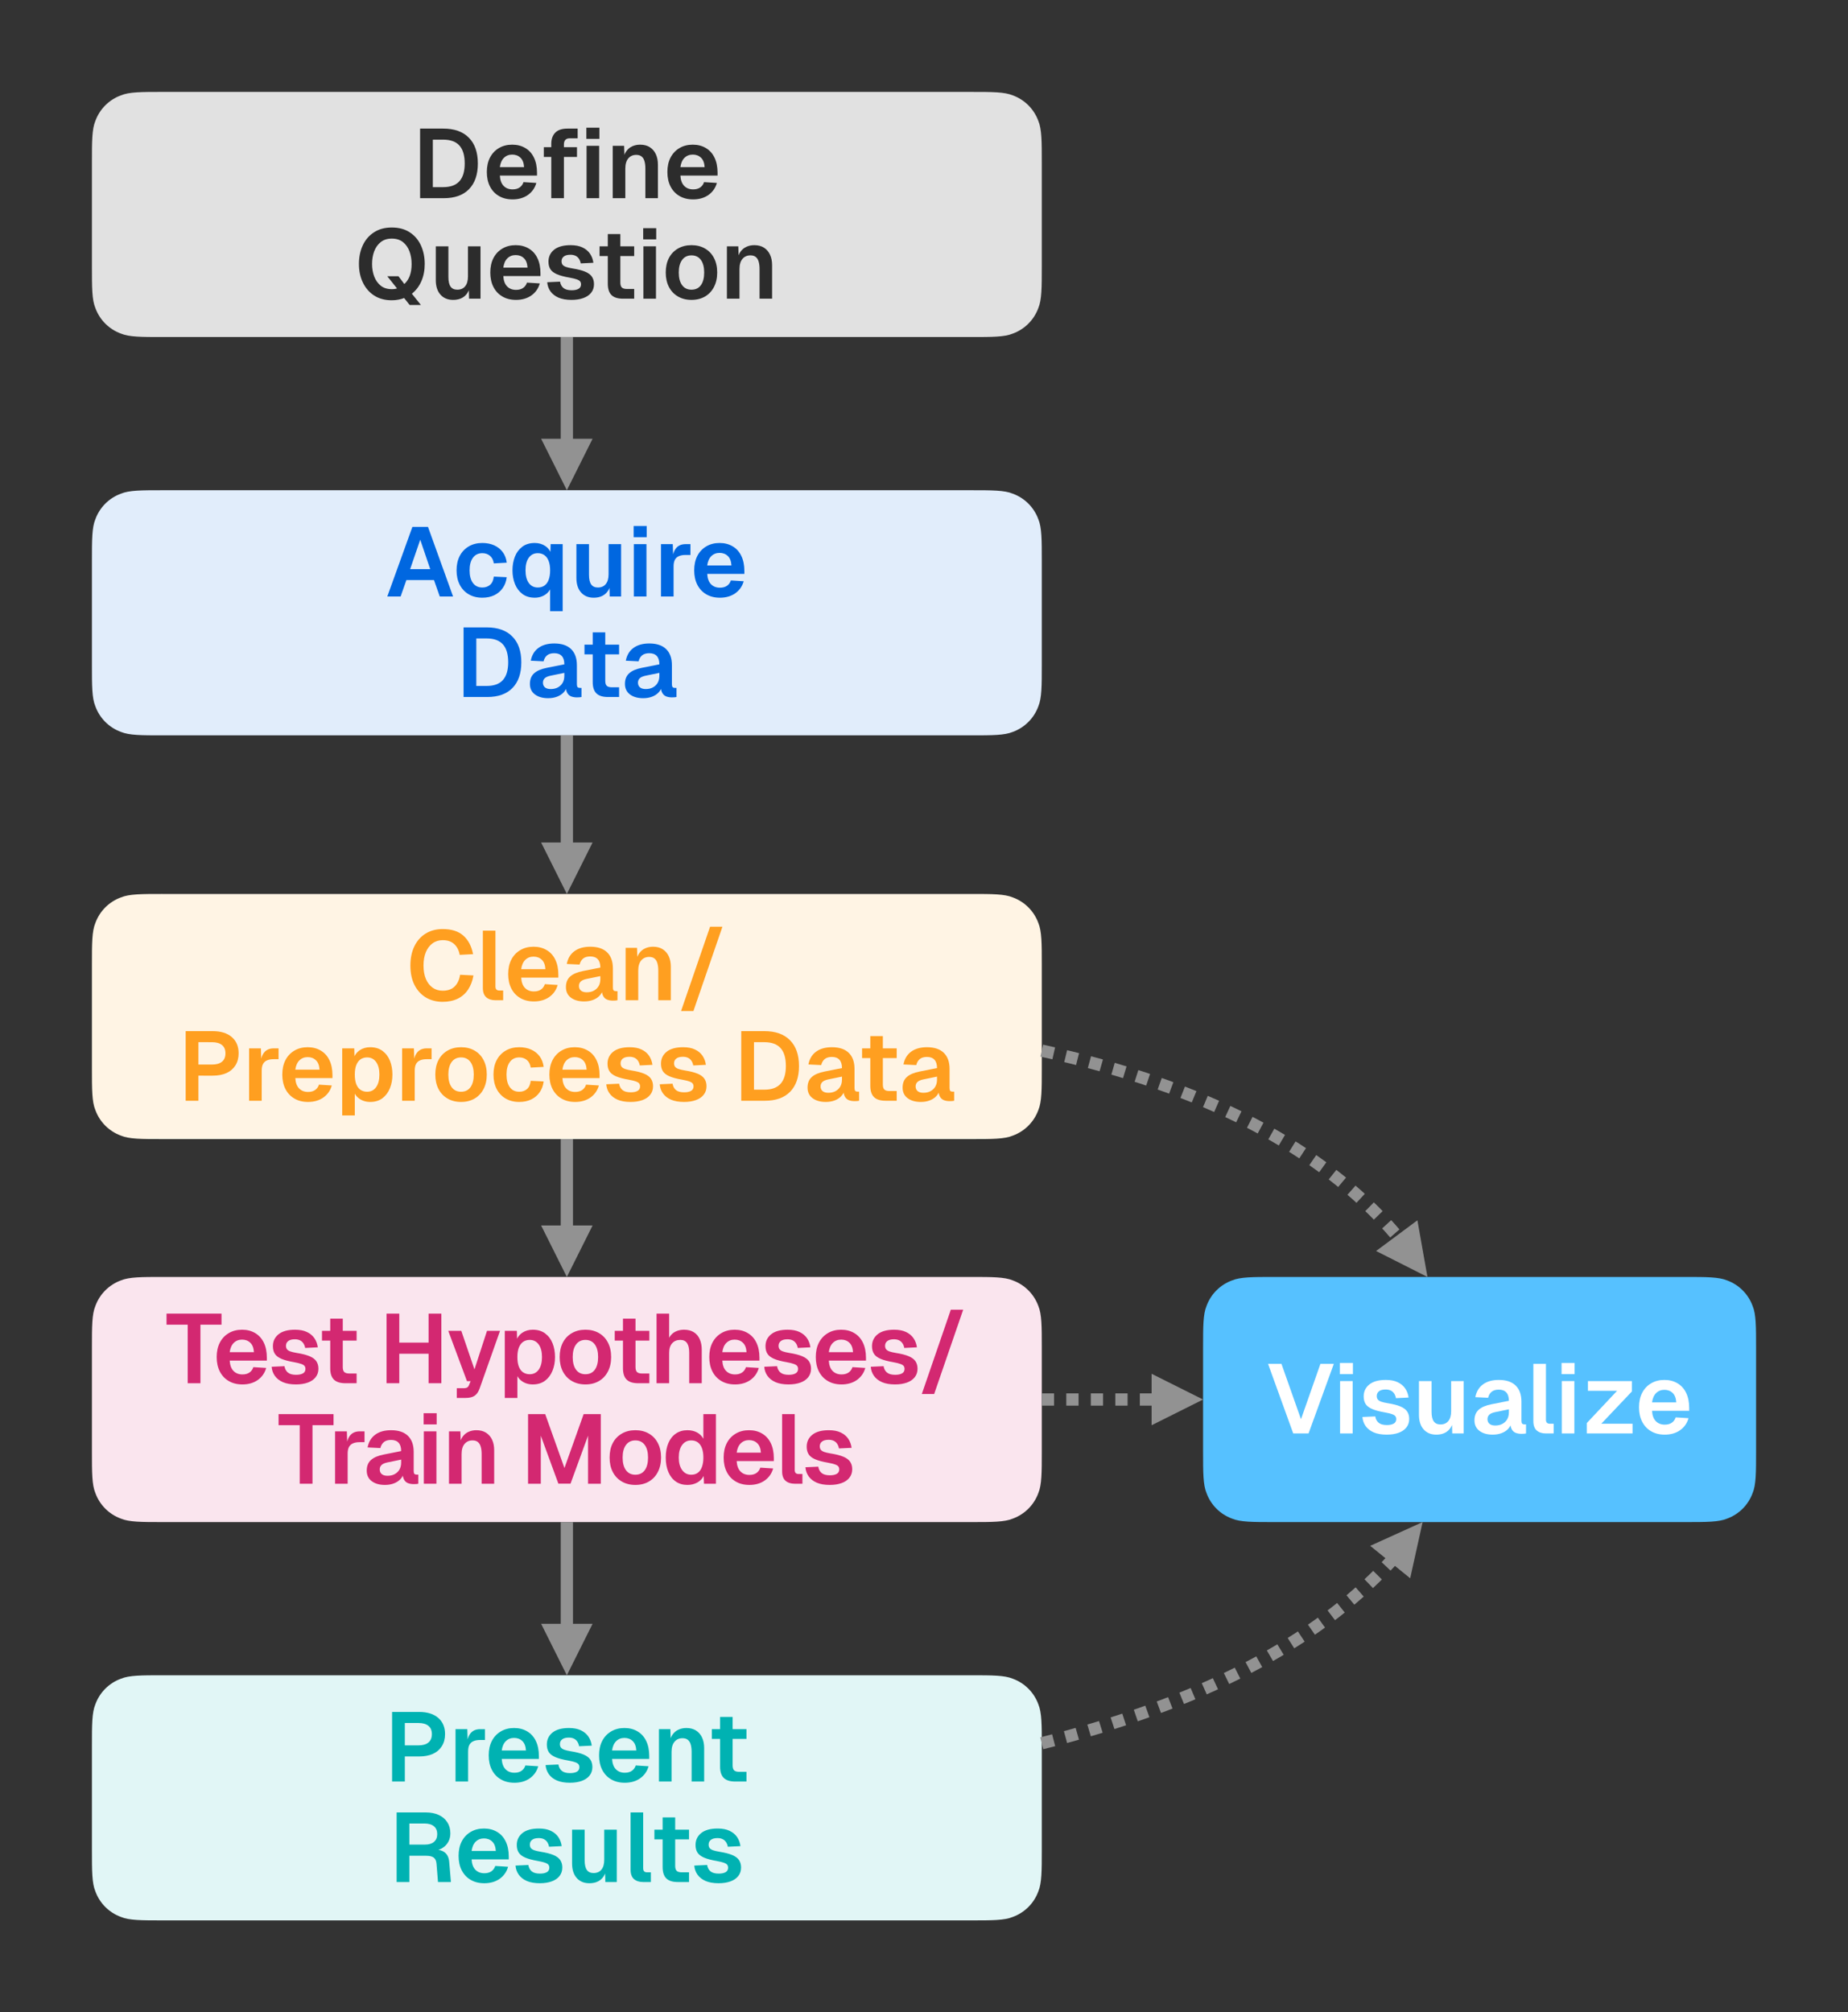 <?xml version="1.0" encoding="UTF-8" standalone="no"?>
<svg
   width="603.117pt"
   height="656.773pt"
   viewBox="0 0 603.117 656.773"
   version="1.1"
   id="svg142"
   sodipodi:docname="data-pipeline.svg"
   inkscape:version="1.4.2 (ebf0e940, 2025-05-08)"
   xmlns:inkscape="http://www.inkscape.org/namespaces/inkscape"
   xmlns:sodipodi="http://sodipodi.sourceforge.net/DTD/sodipodi-0.dtd"
   xmlns:xlink="http://www.w3.org/1999/xlink"
   xmlns="http://www.w3.org/2000/svg"
   xmlns:svg="http://www.w3.org/2000/svg">
  <rect x="0" y="0" width="603.117" height="656.773" fill="#333333" stroke="none"/>
  <sodipodi:namedview
     id="namedview142"
     pagecolor="#505050"
     bordercolor="#ffffff"
     borderopacity="1"
     inkscape:showpageshadow="0"
     inkscape:pageopacity="0"
     inkscape:pagecheckerboard="1"
     inkscape:deskcolor="#d1d1d1"
     inkscape:document-units="pt"
     inkscape:zoom="0.46509904"
     inkscape:cx="470.86745"
     inkscape:cy="251.55932"
     inkscape:window-width="1728"
     inkscape:window-height="1051"
     inkscape:window-x="0"
     inkscape:window-y="38"
     inkscape:window-maximized="1"
     inkscape:current-layer="svg142" />
  <defs
     id="defs29">
    <g
       id="g29">
      <g
         id="glyph-0-0">
        <path
           d="m 2.562,0 v -22.719 h 7.547 c 3.625,0 6.41,0.992 8.359,2.969 1.957,1.969 2.938,4.777 2.938,8.422 0,3.625 -0.965,6.422 -2.891,8.391 C 16.598,-0.977 13.859,0 10.297,0 Z m 4.156,-3.609 h 3.391 c 2.363,0 4.125,-0.641 5.281,-1.922 1.156,-1.281 1.734,-3.211 1.734,-5.797 0,-2.625 -0.578,-4.578 -1.734,-5.859 -1.156,-1.281 -2.918,-1.922 -5.281,-1.922 H 6.719 Z m 0,0"
           id="path1" />
      </g>
      <g
         id="glyph-0-1">
        <path
           d="M 9.625,0.391 C 7.926,0.391 6.445,0.02 5.188,-0.719 3.926,-1.457 2.953,-2.5 2.266,-3.844 1.586,-5.188 1.25,-6.754 1.25,-8.547 c 0,-1.789 0.336,-3.352 1.016,-4.688 0.688,-1.332 1.656,-2.367 2.906,-3.109 1.25,-0.75 2.703,-1.125 4.359,-1.125 1.625,0 3.047,0.367 4.266,1.094 1.227,0.719 2.172,1.762 2.828,3.125 0.664,1.367 1,3.012 1,4.938 v 0.922 H 5.5 c 0.082,1.492 0.492,2.617 1.234,3.375 0.738,0.762 1.711,1.141 2.922,1.141 0.926,0 1.691,-0.207 2.297,-0.625 0.602,-0.414 1.023,-1 1.266,-1.75 l 4.188,0.266 c -0.469,1.656 -1.391,2.969 -2.766,3.938 -1.375,0.961 -3.047,1.438 -5.016,1.438 z M 5.5,-10.141 h 7.906 c -0.086,-1.383 -0.48,-2.41 -1.188,-3.078 -0.699,-0.676 -1.594,-1.016 -2.688,-1.016 -1.086,0 -1.984,0.355 -2.703,1.062 -0.711,0.699 -1.152,1.711 -1.328,3.031 z m 0,0"
           id="path2" />
      </g>
      <g
         id="glyph-0-2">
        <path
           d="m 4.344,0 v -17.766 c 0,-1.531 0.43,-2.738 1.297,-3.625 0.863,-0.883 2.191,-1.328 3.984,-1.328 h 3.328 v 3.172 h -2.562 c -0.656,0 -1.141,0.172 -1.453,0.516 -0.312,0.336 -0.469,0.836 -0.469,1.5 V 0 Z m -2.438,-13.469 v -3.172 h 10.828 v 3.172 z M 15.859,0 V -17.094 H 19.969 V 0 Z m -0.062,-19.359 v -3.656 h 4.25 v 3.656 z m 0,0"
           id="path3" />
      </g>
      <g
         id="glyph-0-3">
        <path
           d="m 2.234,0 v -17.094 h 3.719 l 0.156,4.812 L 5.625,-12.484 c 0.176,-1.188 0.531,-2.145 1.062,-2.875 0.531,-0.727 1.18,-1.258 1.953,-1.594 0.77,-0.344 1.613,-0.516 2.531,-0.516 1.258,0 2.316,0.277 3.172,0.828 0.863,0.555 1.52,1.32 1.969,2.297 0.445,0.969 0.672,2.094 0.672,3.375 V 0 h -4.094 v -9.656 c 0,-0.969 -0.102,-1.781 -0.297,-2.438 -0.188,-0.664 -0.5,-1.172 -0.938,-1.516 -0.43,-0.352 -1.008,-0.531 -1.734,-0.531 -1.094,0 -1.965,0.387 -2.609,1.156 -0.648,0.762 -0.969,1.871 -0.969,3.328 V 0 Z m 0,0"
           id="path4" />
      </g>
      <g
         id="glyph-0-4" />
      <g
         id="glyph-0-5">
        <path
           d="M 17.922,2.047 16.125,-0.219 c -0.492,0.211 -1.086,0.379 -1.781,0.516 -0.688,0.145 -1.438,0.219 -2.25,0.219 -2.219,0 -4.133,-0.512 -5.734,-1.531 C 4.766,-2.047 3.535,-3.457 2.672,-5.25 1.805,-7.039 1.375,-9.066 1.375,-11.328 c 0,-2.238 0.41,-4.254 1.234,-6.047 0.82,-1.789 2.035,-3.211 3.641,-4.266 1.613,-1.062 3.562,-1.594 5.844,-1.594 2.32,0 4.285,0.531 5.891,1.594 1.602,1.055 2.812,2.477 3.625,4.266 0.82,1.793 1.234,3.809 1.234,6.047 0,2.094 -0.367,3.969 -1.094,5.625 C 21.031,-4.055 20,-2.695 18.656,-1.625 l 2.938,3.672 z m -5.828,-5.156 c 0.363,0 0.68,-0.02 0.953,-0.062 0.281,-0.039 0.531,-0.102 0.75,-0.188 L 10.625,-7.328 h 3.641 l 1.922,2.531 c 0.77,-0.688 1.359,-1.566 1.766,-2.641 0.406,-1.082 0.609,-2.379 0.609,-3.891 0,-1.488 -0.23,-2.859 -0.688,-4.109 -0.461,-1.25 -1.164,-2.254 -2.109,-3.016 -0.949,-0.77 -2.172,-1.156 -3.672,-1.156 -1.469,0 -2.68,0.387 -3.625,1.156 -0.949,0.762 -1.656,1.766 -2.125,3.016 -0.461,1.25 -0.688,2.621 -0.688,4.109 0,1.469 0.234,2.828 0.703,4.078 C 6.836,-6 7.551,-4.992 8.5,-4.234 c 0.945,0.75 2.145,1.125 3.594,1.125 z m 0,0"
           id="path5" />
      </g>
      <g
         id="glyph-0-6">
        <path
           d="m 7.875,0.391 c -1.73,0 -3.105,-0.57 -4.125,-1.719 -1.012,-1.145 -1.516,-2.727 -1.516,-4.75 V -17.094 H 6.344 v 9.984 c 0,1.438 0.238,2.496 0.719,3.172 0.477,0.668 1.207,1 2.188,1 1.102,0 1.957,-0.367 2.562,-1.109 0.613,-0.738 0.922,-1.812 0.922,-3.219 v -9.828 h 4.094 V 0 H 13.094 L 12.984,-4.703 13.5,-4.547 c -0.25,1.625 -0.859,2.855 -1.828,3.688 -0.961,0.836 -2.227,1.25 -3.797,1.25 z m 0,0"
           id="path6" />
      </g>
      <g
         id="glyph-0-7">
        <path
           d="m 9.188,0.391 c -1.688,0 -3.105,-0.246 -4.25,-0.734 -1.137,-0.5 -2.016,-1.188 -2.641,-2.062 C 1.68,-3.281 1.332,-4.27 1.25,-5.375 l 4.188,-0.188 c 0.145,0.898 0.516,1.59 1.109,2.078 C 7.148,-2.992 8.039,-2.75 9.219,-2.75 c 0.957,0 1.707,-0.156 2.25,-0.469 0.539,-0.312 0.812,-0.797 0.812,-1.453 C 12.281,-5.055 12.188,-5.375 12,-5.625 11.812,-5.883 11.445,-6.109 10.906,-6.297 10.375,-6.492 9.586,-6.688 8.547,-6.875 c -1.75,-0.301 -3.133,-0.672 -4.141,-1.109 -1,-0.438 -1.711,-0.984 -2.125,-1.641 -0.418,-0.664 -0.625,-1.488 -0.625,-2.469 0,-1.602 0.613,-2.898 1.844,-3.891 1.227,-0.988 3.023,-1.484 5.391,-1.484 1.539,0 2.832,0.25 3.875,0.75 1.051,0.5 1.867,1.184 2.453,2.047 0.582,0.867 0.945,1.852 1.094,2.953 l -4.125,0.203 c -0.105,-0.582 -0.297,-1.082 -0.578,-1.5 C 11.336,-13.441 10.969,-13.77 10.5,-14 c -0.469,-0.227 -1.027,-0.344 -1.672,-0.344 -0.961,0 -1.684,0.195 -2.172,0.578 -0.492,0.387 -0.734,0.902 -0.734,1.547 0,0.449 0.109,0.824 0.328,1.125 0.227,0.293 0.598,0.531 1.109,0.719 0.508,0.18 1.191,0.34 2.047,0.484 1.789,0.281 3.203,0.641 4.234,1.078 1.039,0.438 1.781,0.996 2.219,1.672 0.438,0.668 0.656,1.469 0.656,2.406 0,1.086 -0.309,2.012 -0.922,2.781 -0.605,0.773 -1.461,1.355 -2.562,1.75 -1.094,0.395 -2.375,0.594 -3.844,0.594 z m 0,0"
           id="path7" />
      </g>
      <g
         id="glyph-0-8">
        <path
           d="M 9.094,0 C 7.383,0 6.129,-0.395 5.328,-1.188 4.523,-1.977 4.125,-3.211 4.125,-4.891 V -21.094 h 4.094 v 15.812 c 0,0.793 0.172,1.344 0.516,1.656 0.344,0.305 0.879,0.453 1.609,0.453 h 2.391 V 0 Z M 1.438,-13.922 v -3.172 h 11.297 v 3.172 z m 0,0"
           id="path8" />
      </g>
      <g
         id="glyph-0-9">
        <path
           d="M 2.234,0 V -17.094 H 6.344 V 0 Z m -0.062,-19.359 v -3.656 h 4.25 v 3.656 z m 0,0"
           id="path9" />
      </g>
      <g
         id="glyph-0-10">
        <path
           d="M 9.656,0.391 C 7.977,0.391 6.504,0.02 5.234,-0.719 3.961,-1.457 2.977,-2.5 2.281,-3.844 1.594,-5.188 1.25,-6.754 1.25,-8.547 c 0,-1.812 0.344,-3.383 1.031,-4.719 0.695,-1.332 1.68,-2.363 2.953,-3.094 1.27,-0.738 2.742,-1.109 4.422,-1.109 1.688,0 3.16,0.371 4.422,1.109 1.258,0.73 2.234,1.762 2.922,3.094 0.695,1.336 1.047,2.906 1.047,4.719 0,1.793 -0.352,3.359 -1.047,4.703 -0.688,1.344 -1.664,2.387 -2.922,3.125 C 12.816,0.02 11.344,0.391 9.656,0.391 Z m 0,-3.328 c 1.32,0 2.344,-0.488 3.062,-1.469 0.719,-0.988 1.078,-2.367 1.078,-4.141 0,-1.75 -0.359,-3.117 -1.078,-4.109 -0.719,-0.988 -1.742,-1.484 -3.062,-1.484 -1.312,0 -2.336,0.496 -3.062,1.484 C 5.863,-11.664 5.5,-10.297 5.5,-8.547 c 0,1.773 0.363,3.152 1.094,4.141 0.727,0.98 1.75,1.469 3.062,1.469 z m 0,0"
           id="path10" />
      </g>
      <g
         id="glyph-0-11">
        <path
           d="m 0.609,0 8.188,-22.719 h 5.094 L 22.078,0 h -4.344 L 15.844,-5.375 h -9 L 4.953,0 Z M 8.062,-8.922 h 6.562 l -3.266,-9.609 z m 0,0"
           id="path11" />
      </g>
      <g
         id="glyph-0-12">
        <path
           d="m 9.656,0.391 c -1.699,0 -3.18,-0.371 -4.438,-1.109 C 3.957,-1.457 2.977,-2.5 2.281,-3.844 1.594,-5.188 1.25,-6.754 1.25,-8.547 c 0,-1.789 0.344,-3.352 1.031,-4.688 0.695,-1.332 1.676,-2.367 2.938,-3.109 1.258,-0.75 2.738,-1.125 4.438,-1.125 1.457,0 2.75,0.258 3.875,0.766 1.133,0.512 2.055,1.242 2.766,2.188 0.719,0.949 1.16,2.105 1.328,3.469 l -4.219,0.234 c -0.168,-1.094 -0.59,-1.922 -1.266,-2.484 -0.668,-0.562 -1.496,-0.844 -2.484,-0.844 -1.312,0 -2.336,0.496 -3.062,1.484 C 5.863,-11.664 5.5,-10.297 5.5,-8.547 c 0,1.773 0.363,3.152 1.094,4.141 0.727,0.98 1.75,1.469 3.062,1.469 1.008,0 1.848,-0.285 2.516,-0.859 C 12.848,-4.379 13.258,-5.281 13.406,-6.5 L 17.625,-6.297 C 17.457,-4.93 17.02,-3.75 16.312,-2.75 c -0.699,1 -1.617,1.777 -2.75,2.328 -1.125,0.539 -2.43,0.812 -3.906,0.812 z m 0,0"
           id="path12" />
      </g>
      <g
         id="glyph-0-13">
        <path
           d="m 17.625,4.797 h -4.094 v -8.406 l 0.391,0.312 c -0.219,0.75 -0.59,1.402 -1.109,1.953 -0.523,0.555 -1.152,0.98 -1.891,1.281 -0.73,0.301 -1.523,0.453 -2.375,0.453 -1.625,0 -2.98,-0.406 -4.062,-1.219 C 3.41,-1.641 2.602,-2.719 2.062,-4.062 1.52,-5.406 1.25,-6.898 1.25,-8.547 c 0,-1.645 0.266,-3.141 0.797,-4.484 0.531,-1.344 1.332,-2.414 2.406,-3.219 1.082,-0.812 2.438,-1.219 4.062,-1.219 1.301,0 2.441,0.328 3.422,0.984 0.977,0.648 1.672,1.602 2.078,2.859 l -0.422,0.188 0.109,-3.656 H 17.625 Z M 9.5,-2.938 c 0.852,0 1.578,-0.207 2.172,-0.625 0.602,-0.414 1.062,-1.039 1.375,-1.875 0.32,-0.832 0.484,-1.867 0.484,-3.109 0,-1.238 -0.168,-2.27 -0.5,-3.094 -0.324,-0.832 -0.789,-1.457 -1.391,-1.875 -0.594,-0.414 -1.309,-0.625 -2.141,-0.625 -1.242,0 -2.219,0.496 -2.938,1.484 -0.711,0.992 -1.062,2.359 -1.062,4.109 0,1.75 0.352,3.125 1.062,4.125 C 7.281,-3.43 8.258,-2.938 9.5,-2.938 Z m 0,0"
           id="path13" />
      </g>
      <g
         id="glyph-0-14">
        <path
           d="m 2.234,0 v -17.094 h 3.844 l 0.156,4.734 -0.344,-0.062 c 0.25,-1.633 0.734,-2.82 1.453,-3.562 0.719,-0.738 1.691,-1.109 2.922,-1.109 h 1.578 v 3.531 h -1.609 c -0.875,0 -1.602,0.133 -2.172,0.391 -0.574,0.25 -1.008,0.648 -1.297,1.188 -0.281,0.543 -0.422,1.25 -0.422,2.125 V 0 Z m 0,0"
           id="path14" />
      </g>
      <g
         id="glyph-0-15">
        <path
           d="M 7.203,0.391 C 5.41,0.391 3.969,-0.02 2.875,-0.844 1.789,-1.664 1.25,-2.812 1.25,-4.281 c 0,-1.477 0.457,-2.629 1.375,-3.453 0.914,-0.832 2.312,-1.43 4.188,-1.797 l 5.672,-1.125 c 0,-1.219 -0.281,-2.129 -0.844,-2.734 -0.555,-0.602 -1.371,-0.906 -2.453,-0.906 -0.98,0 -1.758,0.23 -2.328,0.688 -0.562,0.461 -0.949,1.117 -1.156,1.969 L 1.531,-11.844 c 0.344,-1.812 1.176,-3.203 2.5,-4.172 1.32,-0.969 3.039,-1.453 5.156,-1.453 2.426,0 4.266,0.617 5.516,1.844 1.25,1.219 1.875,2.969 1.875,5.25 v 6.219 c 0,0.449 0.078,0.762 0.234,0.938 0.164,0.168 0.406,0.25 0.719,0.25 h 0.547 V 0 c -0.125,0.039 -0.336,0.07 -0.625,0.094 -0.281,0.02 -0.574,0.031 -0.875,0.031 -0.711,0 -1.34,-0.113 -1.891,-0.328 -0.555,-0.227 -0.98,-0.625 -1.281,-1.188 -0.305,-0.562 -0.453,-1.336 -0.453,-2.328 l 0.359,0.266 c -0.168,0.742 -0.539,1.406 -1.109,2 -0.562,0.586 -1.273,1.039 -2.125,1.359 -0.855,0.32 -1.812,0.484 -2.875,0.484 z M 8.031,-2.594 c 0.914,0 1.703,-0.18 2.359,-0.547 0.664,-0.363 1.18,-0.863 1.547,-1.5 0.363,-0.633 0.547,-1.391 0.547,-2.266 V -7.875 L 8.062,-6.969 C 7.145,-6.781 6.488,-6.5 6.094,-6.125 5.695,-5.75 5.5,-5.266 5.5,-4.672 c 0,0.656 0.219,1.168 0.656,1.531 0.438,0.367 1.062,0.547 1.875,0.547 z m 0,0"
           id="path15" />
      </g>
      <g
         id="glyph-0-16">
        <path
           d="M 11.906,0.516 C 9.832,0.516 8.004,0.039 6.422,-0.906 4.848,-1.863 3.613,-3.219 2.719,-4.969 1.82,-6.727 1.375,-8.848 1.375,-11.328 c 0,-2.426 0.438,-4.531 1.312,-6.312 0.875,-1.781 2.098,-3.156 3.672,-4.125 1.582,-0.977 3.441,-1.469 5.578,-1.469 2.895,0 5.145,0.727 6.75,2.172 1.602,1.438 2.648,3.445 3.141,6.016 L 17.469,-14.812 c -0.273,-1.5 -0.871,-2.672 -1.797,-3.516 -0.918,-0.852 -2.164,-1.281 -3.734,-1.281 -1.281,0 -2.391,0.344 -3.328,1.031 -0.938,0.68 -1.668,1.637 -2.188,2.875 -0.512,1.23 -0.766,2.688 -0.766,4.375 0,1.711 0.258,3.18 0.781,4.406 0.531,1.219 1.266,2.164 2.203,2.828 0.938,0.656 2.023,0.984 3.266,0.984 1.688,0 2.992,-0.461 3.922,-1.391 0.926,-0.926 1.516,-2.195 1.766,-3.812 l 4.359,0.219 c -0.305,1.773 -0.883,3.305 -1.734,4.594 -0.855,1.293 -1.98,2.289 -3.375,2.984 -1.398,0.684 -3.043,1.031 -4.938,1.031 z m 0,0"
           id="path16" />
      </g>
      <g
         id="glyph-0-17">
        <path
           d="M 6.344,0 C 5.102,0 4.109,-0.316 3.359,-0.953 c -0.75,-0.645 -1.125,-1.672 -1.125,-3.078 v -18.688 H 6.344 v 18.266 c 0,0.43 0.109,0.75 0.328,0.969 0.227,0.211 0.539,0.312 0.938,0.312 h 1.25 V 0 Z m 0,0"
           id="path17" />
      </g>
      <g
         id="glyph-0-18">
        <path
           d="M 1.094,3.516 10.562,-24 h 4.031 L 5.125,3.516 Z m 0,0"
           id="path18" />
      </g>
      <g
         id="glyph-0-19">
        <path
           d="m 2.562,0 v -22.719 h 8.797 c 2.664,0 4.742,0.641 6.234,1.922 1.5,1.281 2.25,3.055 2.25,5.312 0,1.512 -0.344,2.82 -1.031,3.922 -0.68,1.094 -1.648,1.934 -2.906,2.516 -1.262,0.574 -2.777,0.859 -4.547,0.859 H 6.719 V 0 Z m 4.156,-11.812 h 4.453 c 1.406,0 2.484,-0.305 3.234,-0.922 0.758,-0.613 1.141,-1.531 1.141,-2.75 0,-1.195 -0.383,-2.098 -1.141,-2.703 -0.75,-0.613 -1.828,-0.922 -3.234,-0.922 H 6.719 Z m 0,0"
           id="path19" />
      </g>
      <g
         id="glyph-0-20">
        <path
           d="M 2.234,4.797 V -17.094 h 3.938 l 0.094,3.656 -0.406,-0.188 c 0.426,-1.258 1.125,-2.211 2.094,-2.859 0.969,-0.656 2.102,-0.984 3.406,-0.984 1.625,0 2.973,0.406 4.047,1.219 1.082,0.805 1.891,1.875 2.422,3.219 0.531,1.344 0.797,2.84 0.797,4.484 0,1.648 -0.277,3.141 -0.828,4.484 -0.543,1.344 -1.352,2.422 -2.422,3.234 -1.074,0.812 -2.422,1.219 -4.047,1.219 C 10.473,0.391 9.676,0.238 8.938,-0.062 8.207,-0.363 7.578,-0.789 7.047,-1.344 6.523,-1.895 6.16,-2.547 5.953,-3.297 l 0.391,-0.312 v 8.406 z M 10.375,-2.938 c 1.227,0 2.203,-0.492 2.922,-1.484 0.719,-1 1.078,-2.375 1.078,-4.125 0,-1.75 -0.359,-3.117 -1.078,-4.109 -0.719,-0.988 -1.695,-1.484 -2.922,-1.484 -0.836,0 -1.555,0.211 -2.156,0.625 -0.594,0.418 -1.059,1.043 -1.391,1.875 -0.324,0.824 -0.484,1.855 -0.484,3.094 0,1.242 0.156,2.277 0.469,3.109 0.32,0.836 0.785,1.461 1.391,1.875 0.613,0.418 1.336,0.625 2.172,0.625 z m 0,0"
           id="path20" />
      </g>
      <g
         id="glyph-0-21">
        <path
           d="m 8.828,0 -8.219,-22.719 h 4.375 l 6.375,18.078 6.344,-18.078 h 4.375 L 13.828,0 Z m 0,0"
           id="path21" />
      </g>
      <g
         id="glyph-0-22">
        <path
           d="M 1.797,0 V -3.391 L 11.688,-13.922 H 2.172 v -3.172 h 14.344 v 3.391 L 6.531,-3.172 H 16.734 V 0 Z m 0,0"
           id="path22" />
      </g>
      <g
         id="glyph-0-23">
        <path
           d="m 7.266,0 v -19.109 h -6.906 v -3.609 h 17.938 v 3.609 h -6.875 V 0 Z m 0,0"
           id="path23" />
      </g>
      <g
         id="glyph-0-24">
        <path
           d="M 2.562,0 V -22.719 H 6.719 V -11.875 L 4.797,-13.25 h 13.375 l -1.891,1.375 v -10.844 h 4.172 V 0 H 16.281 v -10.969 l 1.891,1.344 h -13.375 L 6.719,-10.969 V 0 Z m 0,0"
           id="path24" />
      </g>
      <g
         id="glyph-0-25">
        <path
           d="M 3.453,4.797 V 1.625 H 5.625 c 0.562,0 0.973,-0.086 1.234,-0.25 0.27,-0.168 0.477,-0.453 0.625,-0.859 l 0.484,-1.188 H 6.781 L 0.672,-17.094 h 4.25 L 9.219,-4.516 13.312,-17.094 h 4.25 L 10.875,1.797 C 10.488,2.859 9.945,3.625 9.25,4.094 8.562,4.562 7.602,4.797 6.375,4.797 Z m 0,0"
           id="path25" />
      </g>
      <g
         id="glyph-0-26">
        <path
           d="M 2.234,0 V -22.719 H 6.344 v 9.531 H 5.828 c 0.164,-0.977 0.504,-1.781 1.016,-2.406 0.508,-0.633 1.141,-1.102 1.891,-1.406 0.75,-0.312 1.57,-0.469 2.469,-0.469 1.258,0 2.32,0.273 3.188,0.812 0.863,0.543 1.508,1.309 1.938,2.297 0.438,0.98 0.656,2.109 0.656,3.391 V 0 h -4.094 v -9.984 c 0,-1.383 -0.234,-2.422 -0.703,-3.109 -0.469,-0.695 -1.203,-1.047 -2.203,-1.047 -1.117,0 -2,0.367 -2.656,1.094 -0.656,0.719 -0.984,1.773 -0.984,3.156 V 0 Z m 0,0"
           id="path26" />
      </g>
      <g
         id="glyph-0-27">
        <path
           d="M 2.562,0 V -22.719 H 8.156 L 14.438,-5.125 20.703,-22.719 h 5.594 V 0 h -4.156 v -15.688 l -5.719,15.656 h -3.969 L 6.719,-15.688 V 0 Z m 0,0"
           id="path27" />
      </g>
      <g
         id="glyph-0-28">
        <path
           d="m 8.312,0.391 c -1.449,0 -2.703,-0.367 -3.766,-1.094 C 3.492,-1.43 2.68,-2.469 2.109,-3.812 1.535,-5.156 1.25,-6.734 1.25,-8.547 c 0,-1.812 0.285,-3.391 0.859,-4.734 C 2.68,-14.625 3.5,-15.656 4.562,-16.375 c 1.07,-0.727 2.32,-1.094 3.75,-1.094 1.195,0 2.25,0.246 3.156,0.734 0.906,0.492 1.594,1.184 2.062,2.078 v -8.062 H 17.625 V 0 H 13.734 L 13.625,-2.531 C 13.156,-1.613 12.453,-0.895 11.516,-0.375 10.578,0.133 9.508,0.391 8.312,0.391 Z m 1.25,-3.328 c 0.852,0 1.57,-0.211 2.156,-0.641 0.594,-0.426 1.039,-1.062 1.344,-1.906 0.312,-0.844 0.469,-1.863 0.469,-3.062 0,-1.219 -0.156,-2.238 -0.469,-3.062 -0.305,-0.832 -0.75,-1.461 -1.344,-1.891 -0.586,-0.426 -1.305,-0.641 -2.156,-0.641 -1.23,0 -2.215,0.496 -2.953,1.484 C 5.867,-11.664 5.5,-10.297 5.5,-8.547 c 0,1.711 0.367,3.074 1.109,4.094 C 7.348,-3.441 8.332,-2.938 9.562,-2.938 Z m 0,0"
           id="path28" />
      </g>
      <g
         id="glyph-0-29">
        <path
           d="m 2.562,0 v -22.719 h 9.5 c 1.645,0 3.062,0.277 4.25,0.828 1.195,0.555 2.125,1.344 2.781,2.375 0.664,1.023 1,2.227 1,3.609 0,1.043 -0.227,1.969 -0.672,2.781 -0.449,0.812 -1.055,1.465 -1.812,1.953 -0.75,0.492 -1.586,0.793 -2.5,0.906 L 14.938,-10.594 c 1.477,0 2.613,0.336 3.406,1 0.801,0.656 1.258,1.668 1.375,3.031 L 20.281,0 H 16.062 L 15.578,-5.953 C 15.516,-6.848 15.227,-7.508 14.719,-7.938 14.207,-8.363 13.352,-8.578 12.156,-8.578 H 6.719 V 0 Z m 4.156,-12.219 h 5.094 c 1.258,0 2.238,-0.297 2.938,-0.891 0.707,-0.602 1.062,-1.445 1.062,-2.531 0,-1.113 -0.359,-1.969 -1.078,-2.562 -0.719,-0.602 -1.762,-0.906 -3.125,-0.906 H 6.719 Z m 0,0"
           id="path29" />
      </g>
    </g>
  </defs>
  <path
     fill-rule="nonzero"
     fill="#000000"
     fill-opacity="0.12"
     d="M 52.93,30 H 317.07 c 6.727,0 10.766,0 13.457,1.125 3.879,1.41 6.938,4.469 8.348,8.348 1.125,2.691 1.125,6.73 1.125,13.457 v 34.141 c 0,6.73 0,10.766 -1.125,13.457 -1.41,3.883 -4.469,6.938 -8.348,8.352 C 327.836,110 323.797,110 317.07,110 H 52.93 c -6.73,0 -10.766,0 -13.457,-1.121 -3.879,-1.414 -6.938,-4.469 -8.348,-8.352 -1.125,-2.691 -1.125,-6.727 -1.125,-13.457 v -34.141 c 0,-6.727 0,-10.766 1.125,-13.457 1.41,-3.879 4.469,-6.938 8.348,-8.348 2.691,-1.125 6.727,-1.125 13.457,-1.125 z m 0,0"
     id="path30"
     style="fill:#e1e1e1;fill-opacity:1" />
  <g
     fill="#000000"
     fill-opacity="0.803"
     id="g31"
     transform="translate(-658.441,-211.613)">
    <use
       xlink:href="#glyph-0-0"
       x="792.983"
       y="276.3"
       id="use30" />
    <use
       xlink:href="#glyph-0-1"
       x="816.075"
       y="276.3"
       id="use31" />
  </g>
  <g
     fill="#000000"
     fill-opacity="0.803"
     id="g32"
     transform="translate(-658.441,-211.613)">
    <use
       xlink:href="#glyph-0-2"
       x="834.014"
       y="276.3"
       id="use32" />
  </g>
  <g
     fill="#000000"
     fill-opacity="0.803"
     id="g34"
     transform="translate(-658.441,-211.613)">
    <use
       xlink:href="#glyph-0-3"
       x="856.177"
       y="276.3"
       id="use33" />
    <use
       xlink:href="#glyph-0-1"
       x="875"
       y="276.3"
       id="use34" />
  </g>
  <g
     fill="#000000"
     fill-opacity="0.803"
     id="g35"
     transform="translate(-658.441,-211.613)">
    <use
       xlink:href="#glyph-0-4"
       x="893.886"
       y="276.3"
       id="use35" />
  </g>
  <g
     fill="#000000"
     fill-opacity="0.803"
     id="g37"
     transform="translate(-658.441,-211.613)">
    <use
       xlink:href="#glyph-0-5"
       x="774.209"
       y="309.099"
       id="use36" />
    <use
       xlink:href="#glyph-0-6"
       x="798.433"
       y="309.099"
       id="use37" />
  </g>
  <g
     fill="#000000"
     fill-opacity="0.803"
     id="g38"
     transform="translate(-658.441,-211.613)">
    <use
       xlink:href="#glyph-0-1"
       x="817.204"
       y="309.099"
       id="use38" />
  </g>
  <g
     fill="#000000"
     fill-opacity="0.803"
     id="g39"
     transform="translate(-658.441,-211.613)">
    <use
       xlink:href="#glyph-0-7"
       x="835.783"
       y="309.099"
       id="use39" />
  </g>
  <g
     fill="#000000"
     fill-opacity="0.803"
     id="g40"
     transform="translate(-658.441,-211.613)">
    <use
       xlink:href="#glyph-0-8"
       x="852.679"
       y="309.099"
       id="use40" />
  </g>
  <g
     fill="#000000"
     fill-opacity="0.803"
     id="g41"
     transform="translate(-658.441,-211.613)">
    <use
       xlink:href="#glyph-0-9"
       x="866.183"
       y="309.099"
       id="use41" />
  </g>
  <g
     fill="#000000"
     fill-opacity="0.803"
     id="g42"
     transform="translate(-658.441,-211.613)">
    <use
       xlink:href="#glyph-0-10"
       x="874.465"
       y="309.099"
       id="use42" />
  </g>
  <g
     fill="#000000"
     fill-opacity="0.803"
     id="g43"
     transform="translate(-658.441,-211.613)">
    <use
       xlink:href="#glyph-0-3"
       x="893.441"
       y="309.099"
       id="use43" />
  </g>
  <path
     fill-rule="nonzero"
     fill="#0067e0"
     fill-opacity="0.12"
     d="M 52.93,160 H 317.07 c 6.727,0 10.766,0 13.457,1.125 3.879,1.41 6.938,4.469 8.348,8.348 1.125,2.691 1.125,6.73 1.125,13.457 v 34.141 c 0,6.73 0,10.766 -1.125,13.457 -1.41,3.883 -4.469,6.938 -8.348,8.352 C 327.836,240 323.797,240 317.07,240 H 52.93 c -6.73,0 -10.766,0 -13.457,-1.121 -3.879,-1.414 -6.938,-4.469 -8.348,-8.352 -1.125,-2.691 -1.125,-6.727 -1.125,-13.457 v -34.141 c 0,-6.727 0,-10.766 1.125,-13.457 1.41,-3.879 4.469,-6.938 8.348,-8.348 C 42.164,160 46.199,160 52.93,160 Z m 0,0"
     id="path43"
     style="fill:#e1edfb;fill-opacity:1" />
  <g
     fill="#0067e0"
     fill-opacity="1"
     id="g44"
     transform="translate(-658.441,-211.613)">
    <use
       xlink:href="#glyph-0-11"
       x="784.231"
       y="406.3"
       id="use44" />
  </g>
  <g
     fill="#0067e0"
     fill-opacity="1"
     id="g45"
     transform="translate(-658.441,-211.613)">
    <use
       xlink:href="#glyph-0-12"
       x="806.196"
       y="406.3"
       id="use45" />
  </g>
  <g
     fill="#0067e0"
     fill-opacity="1"
     id="g47"
     transform="translate(-658.441,-211.613)">
    <use
       xlink:href="#glyph-0-13"
       x="824.449"
       y="406.3"
       id="use46" />
    <use
       xlink:href="#glyph-0-6"
       x="844.321"
       y="406.3"
       id="use47" />
  </g>
  <g
     fill="#0067e0"
     fill-opacity="1"
     id="g48"
     transform="translate(-658.441,-211.613)">
    <use
       xlink:href="#glyph-0-9"
       x="863.073"
       y="406.3"
       id="use48" />
  </g>
  <g
     fill="#0067e0"
     fill-opacity="1"
     id="g49"
     transform="translate(-658.441,-211.613)">
    <use
       xlink:href="#glyph-0-14"
       x="871.93"
       y="406.3"
       id="use49" />
  </g>
  <g
     fill="#0067e0"
     fill-opacity="1"
     id="g50"
     transform="translate(-658.441,-211.613)">
    <use
       xlink:href="#glyph-0-1"
       x="883.751"
       y="406.3"
       id="use50" />
  </g>
  <g
     fill="#0067e0"
     fill-opacity="1"
     id="g51"
     transform="translate(-658.441,-211.613)">
    <use
       xlink:href="#glyph-0-4"
       x="902.651"
       y="406.3"
       id="use51" />
  </g>
  <g
     fill="#0067e0"
     fill-opacity="1"
     id="g53"
     transform="translate(-658.441,-211.613)">
    <use
       xlink:href="#glyph-0-0"
       x="807.172"
       y="439.099"
       id="use52" />
    <use
       xlink:href="#glyph-0-15"
       x="830.135"
       y="439.099"
       id="use53" />
  </g>
  <g
     fill="#0067e0"
     fill-opacity="1"
     id="g54"
     transform="translate(-658.441,-211.613)">
    <use
       xlink:href="#glyph-0-8"
       x="847.755"
       y="439.099"
       id="use54" />
  </g>
  <g
     fill="#0067e0"
     fill-opacity="1"
     id="g55"
     transform="translate(-658.441,-211.613)">
    <use
       xlink:href="#glyph-0-15"
       x="861.15"
       y="439.099"
       id="use55" />
  </g>
  <path
     fill-rule="nonzero"
     fill="#ff9f20"
     fill-opacity="0.12"
     d="M 52.93,291.773 H 317.07 c 6.727,0 10.766,0 13.457,1.121 3.879,1.414 6.938,4.469 8.348,8.352 1.125,2.691 1.125,6.727 1.125,13.457 v 34.141 c 0,6.727 0,10.766 -1.125,13.457 -1.41,3.879 -4.469,6.938 -8.348,8.348 -2.691,1.125 -6.73,1.125 -13.457,1.125 H 52.93 c -6.73,0 -10.766,0 -13.457,-1.125 -3.879,-1.41 -6.938,-4.469 -8.348,-8.348 -1.125,-2.691 -1.125,-6.73 -1.125,-13.457 v -34.141 c 0,-6.73 0,-10.766 1.125,-13.457 1.41,-3.883 4.469,-6.938 8.348,-8.352 2.691,-1.121 6.727,-1.121 13.457,-1.121 z m 0,0"
     id="path55"
     style="fill:#fff4e4;fill-opacity:1" />
  <g
     fill="#ff9f20"
     fill-opacity="1"
     id="g56"
     transform="translate(-658.441,-211.613)">
    <use
       xlink:href="#glyph-0-16"
       x="791.003"
       y="538.071"
       id="use56" />
  </g>
  <g
     fill="#ff9f20"
     fill-opacity="1"
     id="g57"
     transform="translate(-658.441,-211.613)">
    <use
       xlink:href="#glyph-0-17"
       x="813.793"
       y="538.071"
       id="use57" />
  </g>
  <g
     fill="#ff9f20"
     fill-opacity="1"
     id="g58"
     transform="translate(-658.441,-211.613)">
    <use
       xlink:href="#glyph-0-1"
       x="823.041"
       y="538.071"
       id="use58" />
  </g>
  <g
     fill="#ff9f20"
     fill-opacity="1"
     id="g59"
     transform="translate(-658.441,-211.613)">
    <use
       xlink:href="#glyph-0-15"
       x="841.889"
       y="538.071"
       id="use59" />
  </g>
  <g
     fill="#ff9f20"
     fill-opacity="1"
     id="g62"
     transform="translate(-658.441,-211.613)">
    <use
       xlink:href="#glyph-0-3"
       x="860.391"
       y="538.071"
       id="use60" />
    <use
       xlink:href="#glyph-0-18"
       x="879.623"
       y="538.071"
       id="use61" />
    <use
       xlink:href="#glyph-0-4"
       x="895.879"
       y="538.071"
       id="use62" />
  </g>
  <g
     fill="#ff9f20"
     fill-opacity="1"
     id="g64"
     transform="translate(-658.441,-211.613)">
    <use
       xlink:href="#glyph-0-19"
       x="716.477"
       y="570.871"
       id="use63" />
    <use
       xlink:href="#glyph-0-14"
       x="737.508"
       y="570.871"
       id="use64" />
  </g>
  <g
     fill="#ff9f20"
     fill-opacity="1"
     id="g65"
     transform="translate(-658.441,-211.613)">
    <use
       xlink:href="#glyph-0-1"
       x="749.322"
       y="570.871"
       id="use65" />
  </g>
  <g
     fill="#ff9f20"
     fill-opacity="1"
     id="g66"
     transform="translate(-658.441,-211.613)">
    <use
       xlink:href="#glyph-0-20"
       x="767.889"
       y="570.871"
       id="use66" />
  </g>
  <g
     fill="#ff9f20"
     fill-opacity="1"
     id="g67"
     transform="translate(-658.441,-211.613)">
    <use
       xlink:href="#glyph-0-14"
       x="787.447"
       y="570.871"
       id="use67" />
  </g>
  <g
     fill="#ff9f20"
     fill-opacity="1"
     id="g68"
     transform="translate(-658.441,-211.613)">
    <use
       xlink:href="#glyph-0-10"
       x="799.261"
       y="570.871"
       id="use68" />
  </g>
  <g
     fill="#ff9f20"
     fill-opacity="1"
     id="g69"
     transform="translate(-658.441,-211.613)">
    <use
       xlink:href="#glyph-0-12"
       x="818.244"
       y="570.871"
       id="use69" />
  </g>
  <g
     fill="#ff9f20"
     fill-opacity="1"
     id="g70"
     transform="translate(-658.441,-211.613)">
    <use
       xlink:href="#glyph-0-1"
       x="836.49"
       y="570.871"
       id="use70" />
  </g>
  <g
     fill="#ff9f20"
     fill-opacity="1"
     id="g71"
     transform="translate(-658.441,-211.613)">
    <use
       xlink:href="#glyph-0-7"
       x="855.057"
       y="570.871"
       id="use71" />
  </g>
  <g
     fill="#ff9f20"
     fill-opacity="1"
     id="g72"
     transform="translate(-658.441,-211.613)">
    <use
       xlink:href="#glyph-0-7"
       x="872.503"
       y="570.871"
       id="use72" />
  </g>
  <g
     fill="#ff9f20"
     fill-opacity="1"
     id="g73"
     transform="translate(-658.441,-211.613)">
    <use
       xlink:href="#glyph-0-4"
       x="890.269"
       y="570.871"
       id="use73" />
  </g>
  <g
     fill="#ff9f20"
     fill-opacity="1"
     id="g74"
     transform="translate(-658.441,-211.613)">
    <use
       xlink:href="#glyph-0-0"
       x="897.796"
       y="570.871"
       id="use74" />
  </g>
  <g
     fill="#ff9f20"
     fill-opacity="1"
     id="g75"
     transform="translate(-658.441,-211.613)">
    <use
       xlink:href="#glyph-0-15"
       x="920.746"
       y="570.871"
       id="use75" />
  </g>
  <g
     fill="#ff9f20"
     fill-opacity="1"
     id="g76"
     transform="translate(-658.441,-211.613)">
    <use
       xlink:href="#glyph-0-8"
       x="938.353"
       y="570.871"
       id="use76" />
  </g>
  <g
     fill="#ff9f20"
     fill-opacity="1"
     id="g77"
     transform="translate(-658.441,-211.613)">
    <use
       xlink:href="#glyph-0-15"
       x="951.767"
       y="570.871"
       id="use77" />
  </g>
  <path
     fill-rule="nonzero"
     fill="#56c1ff"
     fill-opacity="1"
     d="m 415.57,416.773 h 134.617 c 6.731,0 10.766,0 13.457,1.121 3.883,1.414 6.938,4.469 8.348,8.352 1.125,2.691 1.125,6.727 1.125,13.457 v 34.141 c 0,6.727 0,10.766 -1.125,13.457 -1.41,3.879 -4.465,6.938 -8.348,8.348 -2.691,1.125 -6.726,1.125 -13.457,1.125 h -134.617 c -6.73,0 -10.766,0 -13.457,-1.125 -3.883,-1.41 -6.938,-4.469 -8.352,-8.348 -1.121,-2.691 -1.121,-6.73 -1.121,-13.457 v -34.141 c 0,-6.73 0,-10.766 1.121,-13.457 1.414,-3.883 4.469,-6.938 8.352,-8.352 2.691,-1.121 6.727,-1.121 13.457,-1.121 z m 0,0"
     id="path77" />
  <g
     fill="#ffffff"
     fill-opacity="1"
     id="g79"
     transform="translate(-658.441,-211.613)">
    <use
       xlink:href="#glyph-0-21"
       x="1071.675"
       y="679.461"
       id="use78" />
    <use
       xlink:href="#glyph-0-9"
       x="1093.557"
       y="679.461"
       id="use79" />
  </g>
  <g
     fill="#ffffff"
     fill-opacity="1"
     id="g80"
     transform="translate(-658.441,-211.613)">
    <use
       xlink:href="#glyph-0-7"
       x="1101.838"
       y="679.461"
       id="use80" />
  </g>
  <g
     fill="#ffffff"
     fill-opacity="1"
     id="g81"
     transform="translate(-658.441,-211.613)">
    <use
       xlink:href="#glyph-0-6"
       x="1119.304"
       y="679.461"
       id="use81" />
  </g>
  <g
     fill="#ffffff"
     fill-opacity="1"
     id="g82"
     transform="translate(-658.441,-211.613)">
    <use
       xlink:href="#glyph-0-15"
       x="1138.401"
       y="679.461"
       id="use82" />
  </g>
  <g
     fill="#ffffff"
     fill-opacity="1"
     id="g83"
     transform="translate(-658.441,-211.613)">
    <use
       xlink:href="#glyph-0-17"
       x="1156.635"
       y="679.461"
       id="use83" />
  </g>
  <g
     fill="#ffffff"
     fill-opacity="1"
     id="g84"
     transform="translate(-658.441,-211.613)">
    <use
       xlink:href="#glyph-0-9"
       x="1165.909"
       y="679.461"
       id="use84" />
  </g>
  <g
     fill="#ffffff"
     fill-opacity="1"
     id="g85"
     transform="translate(-658.441,-211.613)">
    <use
       xlink:href="#glyph-0-22"
       x="1174.51"
       y="679.461"
       id="use85" />
  </g>
  <g
     fill="#ffffff"
     fill-opacity="1"
     id="g86"
     transform="translate(-658.441,-211.613)">
    <use
       xlink:href="#glyph-0-1"
       x="1192.104"
       y="679.461"
       id="use86" />
  </g>
  <path
     fill-rule="nonzero"
     fill="#d32871"
     fill-opacity="0.12"
     d="M 52.93,416.773 H 317.07 c 6.727,0 10.766,0 13.457,1.121 3.879,1.414 6.938,4.469 8.348,8.352 1.125,2.691 1.125,6.727 1.125,13.457 v 34.141 c 0,6.727 0,10.766 -1.125,13.457 -1.41,3.879 -4.469,6.938 -8.348,8.348 -2.691,1.125 -6.73,1.125 -13.457,1.125 H 52.93 c -6.73,0 -10.766,0 -13.457,-1.125 -3.879,-1.41 -6.938,-4.469 -8.348,-8.348 -1.125,-2.691 -1.125,-6.73 -1.125,-13.457 v -34.141 c 0,-6.73 0,-10.766 1.125,-13.457 1.41,-3.883 4.469,-6.938 8.348,-8.352 2.691,-1.121 6.727,-1.121 13.457,-1.121 z m 0,0"
     id="path86"
     style="fill:#fae5ee;fill-opacity:1" />
  <g
     fill="#d32871"
     fill-opacity="1"
     id="g88"
     transform="translate(-658.441,-211.613)">
    <use
       xlink:href="#glyph-0-23"
       x="712.433"
       y="663.071"
       id="use87" />
    <use
       xlink:href="#glyph-0-1"
       x="727.908"
       y="663.071"
       id="use88" />
  </g>
  <g
     fill="#d32871"
     fill-opacity="1"
     id="g89"
     transform="translate(-658.441,-211.613)">
    <use
       xlink:href="#glyph-0-7"
       x="745.847"
       y="663.071"
       id="use89" />
  </g>
  <g
     fill="#d32871"
     fill-opacity="1"
     id="g90"
     transform="translate(-658.441,-211.613)">
    <use
       xlink:href="#glyph-0-8"
       x="762.09"
       y="663.071"
       id="use90" />
  </g>
  <g
     fill="#d32871"
     fill-opacity="1"
     id="g91"
     transform="translate(-658.441,-211.613)">
    <use
       xlink:href="#glyph-0-4"
       x="775.133"
       y="663.071"
       id="use91" />
  </g>
  <g
     fill="#d32871"
     fill-opacity="1"
     id="g92"
     transform="translate(-658.441,-211.613)">
    <use
       xlink:href="#glyph-0-24"
       x="782.033"
       y="663.071"
       id="use92" />
  </g>
  <g
     fill="#d32871"
     fill-opacity="1"
     id="g93"
     transform="translate(-658.441,-211.613)">
    <use
       xlink:href="#glyph-0-25"
       x="804.068"
       y="663.071"
       id="use93" />
  </g>
  <g
     fill="#d32871"
     fill-opacity="1"
     id="g94"
     transform="translate(-658.441,-211.613)">
    <use
       xlink:href="#glyph-0-20"
       x="820.951"
       y="663.071"
       id="use94" />
  </g>
  <g
     fill="#d32871"
     fill-opacity="1"
     id="g95"
     transform="translate(-658.441,-211.613)">
    <use
       xlink:href="#glyph-0-10"
       x="839.85"
       y="663.071"
       id="use95" />
  </g>
  <g
     fill="#d32871"
     fill-opacity="1"
     id="g96"
     transform="translate(-658.441,-211.613)">
    <use
       xlink:href="#glyph-0-8"
       x="857.63"
       y="663.071"
       id="use96" />
  </g>
  <g
     fill="#d32871"
     fill-opacity="1"
     id="g97"
     transform="translate(-658.441,-211.613)">
    <use
       xlink:href="#glyph-0-26"
       x="870.481"
       y="663.071"
       id="use97" />
  </g>
  <g
     fill="#d32871"
     fill-opacity="1"
     id="g98"
     transform="translate(-658.441,-211.613)">
    <use
       xlink:href="#glyph-0-1"
       x="888.676"
       y="663.071"
       id="use98" />
  </g>
  <g
     fill="#d32871"
     fill-opacity="1"
     id="g99"
     transform="translate(-658.441,-211.613)">
    <use
       xlink:href="#glyph-0-7"
       x="906.615"
       y="663.071"
       id="use99" />
  </g>
  <g
     fill="#d32871"
     fill-opacity="1"
     id="g100"
     transform="translate(-658.441,-211.613)">
    <use
       xlink:href="#glyph-0-1"
       x="923.434"
       y="663.071"
       id="use100" />
  </g>
  <g
     fill="#d32871"
     fill-opacity="1"
     id="g101"
     transform="translate(-658.441,-211.613)">
    <use
       xlink:href="#glyph-0-7"
       x="941.373"
       y="663.071"
       id="use101" />
  </g>
  <g
     fill="#d32871"
     fill-opacity="1"
     id="g102"
     transform="translate(-658.441,-211.613)">
    <use
       xlink:href="#glyph-0-18"
       x="958.193"
       y="663.071"
       id="use102" />
  </g>
  <g
     fill="#d32871"
     fill-opacity="1"
     id="g103"
     transform="translate(-658.441,-211.613)">
    <use
       xlink:href="#glyph-0-4"
       x="973.796"
       y="663.071"
       id="use103" />
  </g>
  <g
     fill="#d32871"
     fill-opacity="1"
     id="g105"
     transform="translate(-658.441,-211.613)">
    <use
       xlink:href="#glyph-0-23"
       x="748.999"
       y="695.871"
       id="use104" />
    <use
       xlink:href="#glyph-0-14"
       x="765.562"
       y="695.871"
       id="use105" />
  </g>
  <g
     fill="#d32871"
     fill-opacity="1"
     id="g106"
     transform="translate(-658.441,-211.613)">
    <use
       xlink:href="#glyph-0-15"
       x="776.878"
       y="695.871"
       id="use106" />
  </g>
  <g
     fill="#d32871"
     fill-opacity="1"
     id="g107"
     transform="translate(-658.441,-211.613)">
    <use
       xlink:href="#glyph-0-9"
       x="794.529"
       y="695.871"
       id="use107" />
  </g>
  <g
     fill="#d32871"
     fill-opacity="1"
     id="g108"
     transform="translate(-658.441,-211.613)">
    <use
       xlink:href="#glyph-0-3"
       x="802.74"
       y="695.871"
       id="use108" />
  </g>
  <g
     fill="#d32871"
     fill-opacity="1"
     id="g109"
     transform="translate(-658.441,-211.613)">
    <use
       xlink:href="#glyph-0-4"
       x="821.319"
       y="695.871"
       id="use109" />
  </g>
  <g
     fill="#d32871"
     fill-opacity="1"
     id="g110"
     transform="translate(-658.441,-211.613)">
    <use
       xlink:href="#glyph-0-27"
       x="828.218"
       y="695.871"
       id="use110" />
  </g>
  <g
     fill="#d32871"
     fill-opacity="1"
     id="g111"
     transform="translate(-658.441,-211.613)">
    <use
       xlink:href="#glyph-0-10"
       x="856.142"
       y="695.871"
       id="use111" />
  </g>
  <g
     fill="#d32871"
     fill-opacity="1"
     id="g112"
     transform="translate(-658.441,-211.613)">
    <use
       xlink:href="#glyph-0-28"
       x="874.465"
       y="695.871"
       id="use112" />
  </g>
  <g
     fill="#d32871"
     fill-opacity="1"
     id="g113"
     transform="translate(-658.441,-211.613)">
    <use
       xlink:href="#glyph-0-1"
       x="893.364"
       y="695.871"
       id="use113" />
  </g>
  <g
     fill="#d32871"
     fill-opacity="1"
     id="g114"
     transform="translate(-658.441,-211.613)">
    <use
       xlink:href="#glyph-0-17"
       x="911.463"
       y="695.871"
       id="use114" />
  </g>
  <g
     fill="#d32871"
     fill-opacity="1"
     id="g115"
     transform="translate(-658.441,-211.613)">
    <use
       xlink:href="#glyph-0-7"
       x="920.058"
       y="695.871"
       id="use115" />
  </g>
  <path
     fill="none"
     stroke-width="4"
     stroke-linecap="butt"
     stroke-linejoin="miter"
     stroke="#929292"
     stroke-opacity="1"
     stroke-miterlimit="4"
     d="m 185,110 v 35.203"
     id="path115" />
  <path
     fill-rule="nonzero"
     fill="#929292"
     fill-opacity="1"
     d="M 176.602,143.203 185,160 l 8.398,-16.797 z m 0,0"
     id="path116" />
  <path
     fill="none"
     stroke-width="4"
     stroke-linecap="butt"
     stroke-linejoin="miter"
     stroke="#929292"
     stroke-opacity="1"
     stroke-miterlimit="4"
     d="m 185,240 v 36.973"
     id="path117" />
  <path
     fill-rule="nonzero"
     fill="#929292"
     fill-opacity="1"
     d="M 176.602,274.973 185,291.773 l 8.398,-16.801 z m 0,0"
     id="path118" />
  <path
     fill="none"
     stroke-width="4"
     stroke-linecap="butt"
     stroke-linejoin="miter"
     stroke="#929292"
     stroke-opacity="1"
     stroke-miterlimit="4"
     d="m 185,371.773 v 30.199"
     id="path119" />
  <path
     fill-rule="nonzero"
     fill="#929292"
     fill-opacity="1"
     d="M 176.602,399.973 185,416.773 l 8.398,-16.801 z m 0,0"
     id="path120" />
  <path
     fill="none"
     stroke-width="4"
     stroke-linecap="butt"
     stroke-linejoin="miter"
     stroke="#929292"
     stroke-opacity="1"
     stroke-dasharray="4, 4"
     stroke-miterlimit="4"
     d="m 340,342.91 c 52.797,11.531 91.414,31.656 115.844,60.379 l 1.195,1.605"
     id="path121" />
  <path
     fill-rule="nonzero"
     fill="#929292"
     fill-opacity="1"
     d="m 449.105,408.301 16.762,8.473 -3.281,-18.496 z m 0,0"
     id="path122" />
  <path
     fill="none"
     stroke-width="4"
     stroke-linecap="butt"
     stroke-linejoin="miter"
     stroke="#929292"
     stroke-opacity="1"
     stroke-dasharray="4, 4"
     stroke-miterlimit="4"
     d="m 340,456.773 h 37.84"
     id="path123" />
  <path
     fill-rule="nonzero"
     fill="#929292"
     fill-opacity="1"
     d="m 375.84,465.172 16.801,-8.398 -16.801,-8.402 z m 0,0"
     id="path124" />
  <path
     fill-rule="nonzero"
     fill="#00b2b2"
     fill-opacity="0.12"
     d="M 52.93,546.773 H 317.07 c 6.727,0 10.766,0 13.457,1.121 3.879,1.414 6.938,4.469 8.348,8.352 1.125,2.691 1.125,6.727 1.125,13.457 v 34.141 c 0,6.727 0,10.766 -1.125,13.457 -1.41,3.879 -4.469,6.938 -8.348,8.348 -2.691,1.125 -6.73,1.125 -13.457,1.125 H 52.93 c -6.73,0 -10.766,0 -13.457,-1.125 -3.879,-1.41 -6.938,-4.469 -8.348,-8.348 -1.125,-2.691 -1.125,-6.73 -1.125,-13.457 v -34.141 c 0,-6.73 0,-10.766 1.125,-13.457 1.41,-3.883 4.469,-6.938 8.348,-8.352 2.691,-1.121 6.727,-1.121 13.457,-1.121 z m 0,0"
     id="path125"
     style="fill:#e1f6f6;fill-opacity:1" />
  <g
     fill="#00b2b2"
     fill-opacity="1"
     id="g126"
     transform="translate(-658.441,-211.613)">
    <use
       xlink:href="#glyph-0-19"
       x="783.844"
       y="793.071"
       id="use125" />
    <use
       xlink:href="#glyph-0-14"
       x="804.875"
       y="793.071"
       id="use126" />
  </g>
  <g
     fill="#00b2b2"
     fill-opacity="1"
     id="g127"
     transform="translate(-658.441,-211.613)">
    <use
       xlink:href="#glyph-0-1"
       x="816.689"
       y="793.071"
       id="use127" />
  </g>
  <g
     fill="#00b2b2"
     fill-opacity="1"
     id="g128"
     transform="translate(-658.441,-211.613)">
    <use
       xlink:href="#glyph-0-7"
       x="835.255"
       y="793.071"
       id="use128" />
  </g>
  <g
     fill="#00b2b2"
     fill-opacity="1"
     id="g129"
     transform="translate(-658.441,-211.613)">
    <use
       xlink:href="#glyph-0-1"
       x="852.702"
       y="793.071"
       id="use129" />
  </g>
  <g
     fill="#00b2b2"
     fill-opacity="1"
     id="g130"
     transform="translate(-658.441,-211.613)">
    <use
       xlink:href="#glyph-0-3"
       x="871.268"
       y="793.071"
       id="use130" />
  </g>
  <g
     fill="#00b2b2"
     fill-opacity="1"
     id="g131"
     transform="translate(-658.441,-211.613)">
    <use
       xlink:href="#glyph-0-8"
       x="889.323"
       y="793.071"
       id="use131" />
  </g>
  <g
     fill="#00b2b2"
     fill-opacity="1"
     id="g132"
     transform="translate(-658.441,-211.613)">
    <use
       xlink:href="#glyph-0-4"
       x="902.993"
       y="793.071"
       id="use132" />
  </g>
  <g
     fill="#00b2b2"
     fill-opacity="1"
     id="g134"
     transform="translate(-658.441,-211.613)">
    <use
       xlink:href="#glyph-0-29"
       x="785.326"
       y="825.871"
       id="use133" />
    <use
       xlink:href="#glyph-0-1"
       x="806.855"
       y="825.871"
       id="use134" />
  </g>
  <g
     fill="#00b2b2"
     fill-opacity="1"
     id="g135"
     transform="translate(-658.441,-211.613)">
    <use
       xlink:href="#glyph-0-7"
       x="825.441"
       y="825.871"
       id="use135" />
  </g>
  <g
     fill="#00b2b2"
     fill-opacity="1"
     id="g136"
     transform="translate(-658.441,-211.613)">
    <use
       xlink:href="#glyph-0-6"
       x="842.906"
       y="825.871"
       id="use136" />
  </g>
  <g
     fill="#00b2b2"
     fill-opacity="1"
     id="g137"
     transform="translate(-658.441,-211.613)">
    <use
       xlink:href="#glyph-0-17"
       x="862.004"
       y="825.871"
       id="use137" />
  </g>
  <g
     fill="#00b2b2"
     fill-opacity="1"
     id="g138"
     transform="translate(-658.441,-211.613)">
    <use
       xlink:href="#glyph-0-8"
       x="870.574"
       y="825.871"
       id="use138" />
  </g>
  <g
     fill="#00b2b2"
     fill-opacity="1"
     id="g139"
     transform="translate(-658.441,-211.613)">
    <use
       xlink:href="#glyph-0-7"
       x="883.783"
       y="825.871"
       id="use139" />
  </g>
  <path
     fill="none"
     stroke-width="4"
     stroke-linecap="butt"
     stroke-linejoin="miter"
     stroke="#929292"
     stroke-opacity="1"
     stroke-miterlimit="4"
     d="m 185,496.773 v 35.199"
     id="path139" />
  <path
     fill-rule="nonzero"
     fill="#929292"
     fill-opacity="1"
     d="M 176.602,529.973 185,546.773 l 8.398,-16.801 z m 0,0"
     id="path140" />
  <path
     fill="none"
     stroke-width="4"
     stroke-linecap="butt"
     stroke-linejoin="miter"
     stroke="#929292"
     stroke-opacity="1"
     stroke-dasharray="4, 4"
     stroke-miterlimit="4"
     d="m 340,568.969 c 51.27,-12.848 89.172,-32.566 113.707,-59.148 l 1.262,-1.555"
     id="path141" />
  <path
     fill-rule="nonzero"
     fill="#929292"
     fill-opacity="1"
     d="m 460.23,515.113 4.059,-18.34 -17.105,7.754 z m 0,0"
     id="path142"
     inkscape:export-filename="data-pipeline-t.svg"
     inkscape:export-xdpi="96"
     inkscape:export-ydpi="96" />
</svg>
